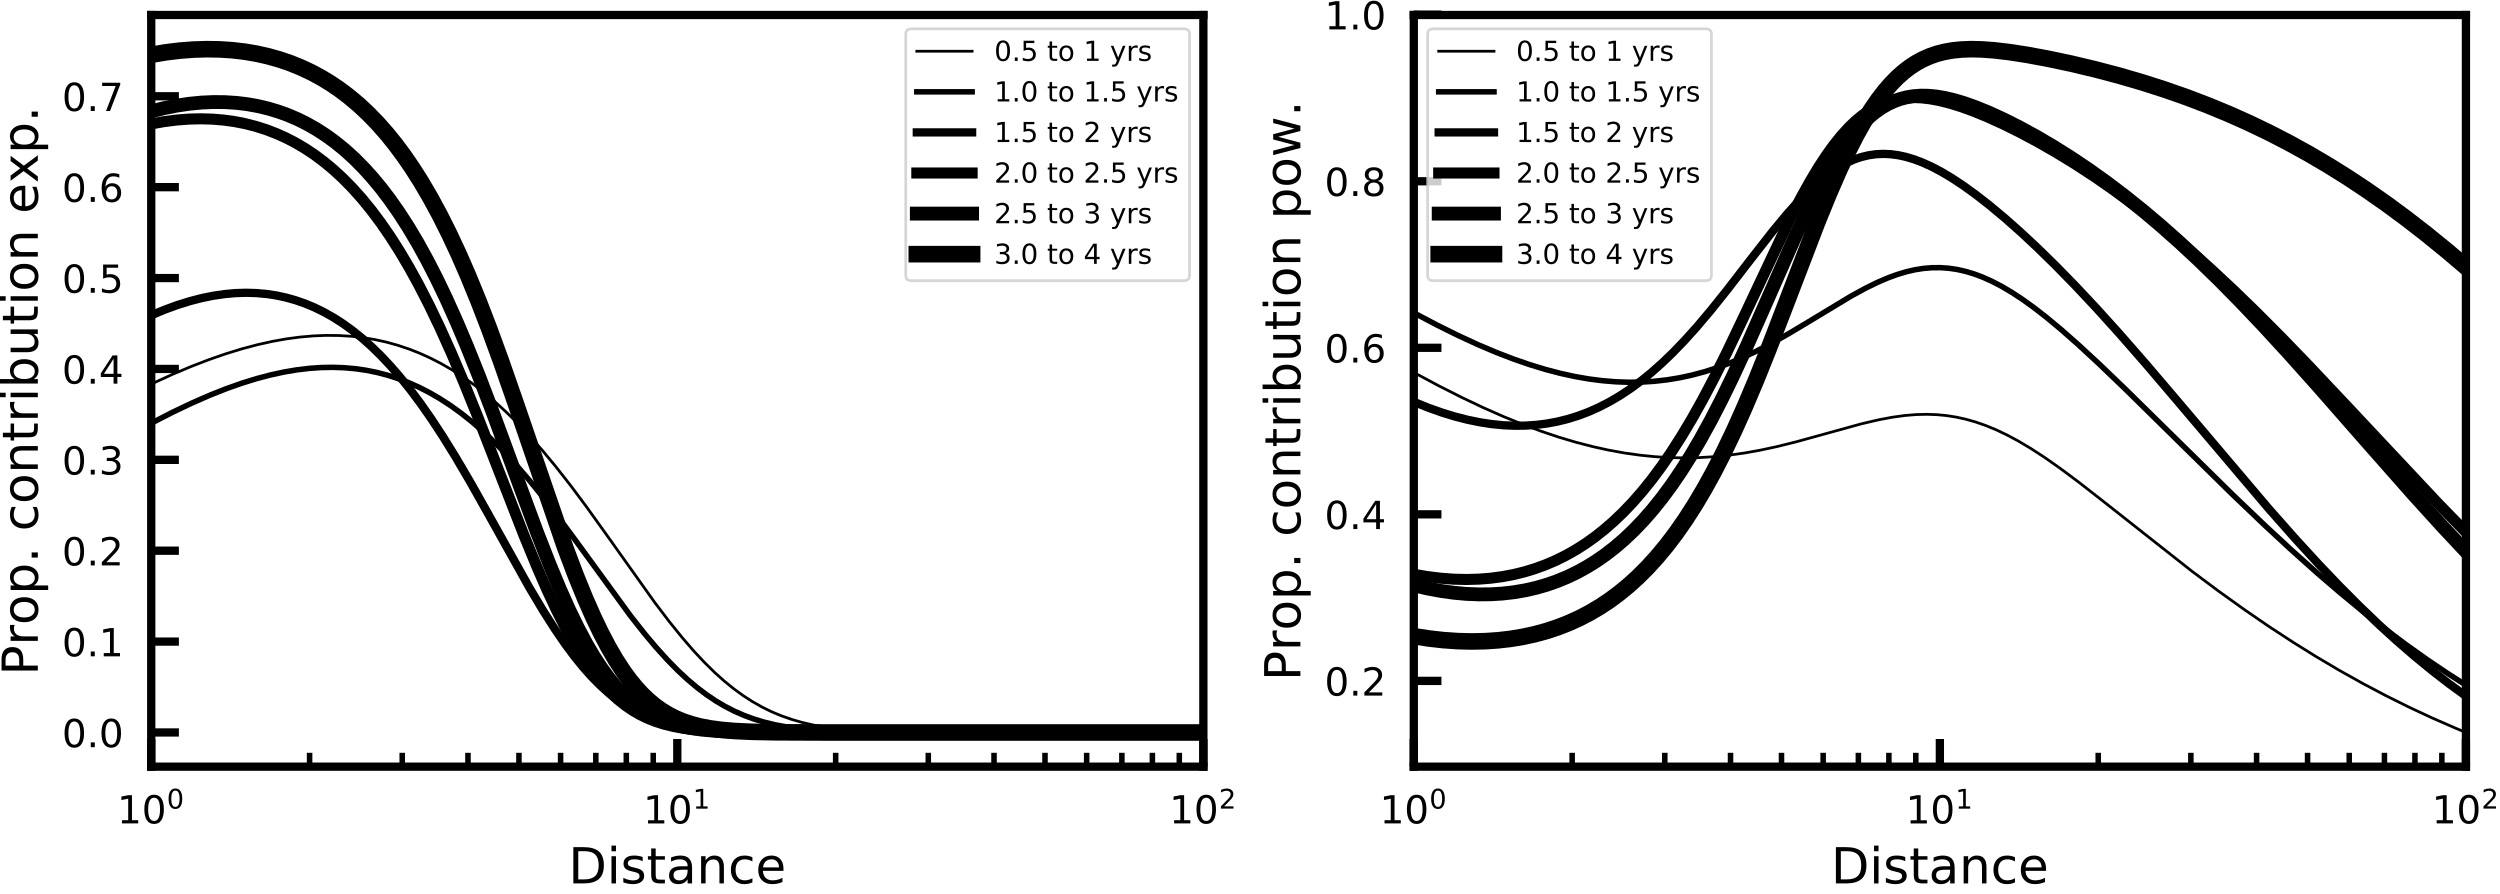 <?xml version="1.0" encoding="utf-8" standalone="no"?>
<!DOCTYPE svg PUBLIC "-//W3C//DTD SVG 1.1//EN"
  "http://www.w3.org/Graphics/SVG/1.1/DTD/svg11.dtd">
<!-- Created with matplotlib (https://matplotlib.org/) -->
<svg height="323.192pt" version="1.1" viewBox="0 0 904.005 323.192" width="904.005pt" xmlns="http://www.w3.org/2000/svg" xmlns:xlink="http://www.w3.org/1999/xlink">
 <defs>
  <style type="text/css">
*{stroke-linecap:butt;stroke-linejoin:round;}
  </style>
 </defs>
 <g id="figure_1">
  <g id="patch_1">
   <path d="M 0 323.192 
L 904.005 323.192 
L 904.005 0 
L 0 0 
z
" style="fill:#ffffff;"/>
  </g>
  <g id="axes_1">
   <g id="patch_2">
    <path d="M 54.685 277.222 
L 435.14 277.222 
L 435.14 5.422 
L 54.685 5.422 
z
" style="fill:#ffffff;"/>
   </g>
   <g id="matplotlib.axis_1">
    <g id="xtick_1">
     <g id="line2d_1">
      <defs>
       <path d="M 0 0 
L 0 -10 
" id="m01c9028d2a" style="stroke:#000000;stroke-width:3;"/>
      </defs>
      <g>
       <use style="stroke:#000000;stroke-width:3;" x="54.685" xlink:href="#m01c9028d2a" y="277.222"/>
      </g>
     </g>
     <g id="text_1">
      <!-- $\mathdefault{10^{0}}$ -->
      <defs>
       <path d="M 12.406 8.297 
L 28.516 8.297 
L 28.516 63.922 
L 10.984 60.406 
L 10.984 69.391 
L 28.422 72.906 
L 38.281 72.906 
L 38.281 8.297 
L 54.391 8.297 
L 54.391 0 
L 12.406 0 
z
" id="DejaVuSans-49"/>
       <path d="M 31.781 66.406 
Q 24.172 66.406 20.328 58.906 
Q 16.5 51.422 16.5 36.375 
Q 16.5 21.391 20.328 13.891 
Q 24.172 6.391 31.781 6.391 
Q 39.453 6.391 43.281 13.891 
Q 47.125 21.391 47.125 36.375 
Q 47.125 51.422 43.281 58.906 
Q 39.453 66.406 31.781 66.406 
z
M 31.781 74.219 
Q 44.047 74.219 50.516 64.516 
Q 56.984 54.828 56.984 36.375 
Q 56.984 17.969 50.516 8.266 
Q 44.047 -1.422 31.781 -1.422 
Q 19.531 -1.422 13.062 8.266 
Q 6.594 17.969 6.594 36.375 
Q 6.594 54.828 13.062 64.516 
Q 19.531 74.219 31.781 74.219 
z
" id="DejaVuSans-48"/>
      </defs>
      <g transform="translate(42.365 297.86)scale(0.14 -0.14)">
       <use transform="translate(0 0.766)" xlink:href="#DejaVuSans-49"/>
       <use transform="translate(63.623 0.766)" xlink:href="#DejaVuSans-48"/>
       <use transform="translate(128.203 39.047)scale(0.7)" xlink:href="#DejaVuSans-48"/>
      </g>
     </g>
    </g>
    <g id="xtick_2">
     <g id="line2d_2">
      <g>
       <use style="stroke:#000000;stroke-width:3;" x="244.912" xlink:href="#m01c9028d2a" y="277.222"/>
      </g>
     </g>
     <g id="text_2">
      <!-- $\mathdefault{10^{1}}$ -->
      <g transform="translate(232.592 297.86)scale(0.14 -0.14)">
       <use transform="translate(0 0.684)" xlink:href="#DejaVuSans-49"/>
       <use transform="translate(63.623 0.684)" xlink:href="#DejaVuSans-48"/>
       <use transform="translate(128.203 38.966)scale(0.7)" xlink:href="#DejaVuSans-49"/>
      </g>
     </g>
    </g>
    <g id="xtick_3">
     <g id="line2d_3">
      <g>
       <use style="stroke:#000000;stroke-width:3;" x="435.14" xlink:href="#m01c9028d2a" y="277.222"/>
      </g>
     </g>
     <g id="text_3">
      <!-- $\mathdefault{10^{2}}$ -->
      <defs>
       <path d="M 19.188 8.297 
L 53.609 8.297 
L 53.609 0 
L 7.328 0 
L 7.328 8.297 
Q 12.938 14.109 22.625 23.891 
Q 32.328 33.688 34.812 36.531 
Q 39.547 41.844 41.422 45.531 
Q 43.312 49.219 43.312 52.781 
Q 43.312 58.594 39.234 62.25 
Q 35.156 65.922 28.609 65.922 
Q 23.969 65.922 18.812 64.312 
Q 13.672 62.703 7.812 59.422 
L 7.812 69.391 
Q 13.766 71.781 18.938 73 
Q 24.125 74.219 28.422 74.219 
Q 39.75 74.219 46.484 68.547 
Q 53.219 62.891 53.219 53.422 
Q 53.219 48.922 51.531 44.891 
Q 49.859 40.875 45.406 35.406 
Q 44.188 33.984 37.641 27.219 
Q 31.109 20.453 19.188 8.297 
z
" id="DejaVuSans-50"/>
      </defs>
      <g transform="translate(422.82 297.86)scale(0.14 -0.14)">
       <use transform="translate(0 0.766)" xlink:href="#DejaVuSans-49"/>
       <use transform="translate(63.623 0.766)" xlink:href="#DejaVuSans-48"/>
       <use transform="translate(128.203 39.047)scale(0.7)" xlink:href="#DejaVuSans-50"/>
      </g>
     </g>
    </g>
    <g id="xtick_4">
     <g id="line2d_4">
      <defs>
       <path d="M 0 0 
L 0 -5 
" id="m6793bb7adf" style="stroke:#000000;stroke-width:2;"/>
      </defs>
      <g>
       <use style="stroke:#000000;stroke-width:2;" x="111.949" xlink:href="#m6793bb7adf" y="277.222"/>
      </g>
     </g>
    </g>
    <g id="xtick_5">
     <g id="line2d_5">
      <g>
       <use style="stroke:#000000;stroke-width:2;" x="145.446" xlink:href="#m6793bb7adf" y="277.222"/>
      </g>
     </g>
    </g>
    <g id="xtick_6">
     <g id="line2d_6">
      <g>
       <use style="stroke:#000000;stroke-width:2;" x="169.213" xlink:href="#m6793bb7adf" y="277.222"/>
      </g>
     </g>
    </g>
    <g id="xtick_7">
     <g id="line2d_7">
      <g>
       <use style="stroke:#000000;stroke-width:2;" x="187.648" xlink:href="#m6793bb7adf" y="277.222"/>
      </g>
     </g>
    </g>
    <g id="xtick_8">
     <g id="line2d_8">
      <g>
       <use style="stroke:#000000;stroke-width:2;" x="202.711" xlink:href="#m6793bb7adf" y="277.222"/>
      </g>
     </g>
    </g>
    <g id="xtick_9">
     <g id="line2d_9">
      <g>
       <use style="stroke:#000000;stroke-width:2;" x="215.446" xlink:href="#m6793bb7adf" y="277.222"/>
      </g>
     </g>
    </g>
    <g id="xtick_10">
     <g id="line2d_10">
      <g>
       <use style="stroke:#000000;stroke-width:2;" x="226.477" xlink:href="#m6793bb7adf" y="277.222"/>
      </g>
     </g>
    </g>
    <g id="xtick_11">
     <g id="line2d_11">
      <g>
       <use style="stroke:#000000;stroke-width:2;" x="236.208" xlink:href="#m6793bb7adf" y="277.222"/>
      </g>
     </g>
    </g>
    <g id="xtick_12">
     <g id="line2d_12">
      <g>
       <use style="stroke:#000000;stroke-width:2;" x="302.176" xlink:href="#m6793bb7adf" y="277.222"/>
      </g>
     </g>
    </g>
    <g id="xtick_13">
     <g id="line2d_13">
      <g>
       <use style="stroke:#000000;stroke-width:2;" x="335.674" xlink:href="#m6793bb7adf" y="277.222"/>
      </g>
     </g>
    </g>
    <g id="xtick_14">
     <g id="line2d_14">
      <g>
       <use style="stroke:#000000;stroke-width:2;" x="359.441" xlink:href="#m6793bb7adf" y="277.222"/>
      </g>
     </g>
    </g>
    <g id="xtick_15">
     <g id="line2d_15">
      <g>
       <use style="stroke:#000000;stroke-width:2;" x="377.875" xlink:href="#m6793bb7adf" y="277.222"/>
      </g>
     </g>
    </g>
    <g id="xtick_16">
     <g id="line2d_16">
      <g>
       <use style="stroke:#000000;stroke-width:2;" x="392.938" xlink:href="#m6793bb7adf" y="277.222"/>
      </g>
     </g>
    </g>
    <g id="xtick_17">
     <g id="line2d_17">
      <g>
       <use style="stroke:#000000;stroke-width:2;" x="405.673" xlink:href="#m6793bb7adf" y="277.222"/>
      </g>
     </g>
    </g>
    <g id="xtick_18">
     <g id="line2d_18">
      <g>
       <use style="stroke:#000000;stroke-width:2;" x="416.705" xlink:href="#m6793bb7adf" y="277.222"/>
      </g>
     </g>
    </g>
    <g id="xtick_19">
     <g id="line2d_19">
      <g>
       <use style="stroke:#000000;stroke-width:2;" x="426.435" xlink:href="#m6793bb7adf" y="277.222"/>
      </g>
     </g>
    </g>
    <g id="text_4">
     <!-- Distance -->
     <defs>
      <path d="M 19.672 64.797 
L 19.672 8.109 
L 31.594 8.109 
Q 46.688 8.109 53.688 14.938 
Q 60.688 21.781 60.688 36.531 
Q 60.688 51.172 53.688 57.984 
Q 46.688 64.797 31.594 64.797 
z
M 9.812 72.906 
L 30.078 72.906 
Q 51.266 72.906 61.172 64.094 
Q 71.094 55.281 71.094 36.531 
Q 71.094 17.672 61.125 8.828 
Q 51.172 0 30.078 0 
L 9.812 0 
z
" id="DejaVuSans-68"/>
      <path d="M 9.422 54.688 
L 18.406 54.688 
L 18.406 0 
L 9.422 0 
z
M 9.422 75.984 
L 18.406 75.984 
L 18.406 64.594 
L 9.422 64.594 
z
" id="DejaVuSans-105"/>
      <path d="M 44.281 53.078 
L 44.281 44.578 
Q 40.484 46.531 36.375 47.5 
Q 32.281 48.484 27.875 48.484 
Q 21.188 48.484 17.844 46.438 
Q 14.5 44.391 14.5 40.281 
Q 14.5 37.156 16.891 35.375 
Q 19.281 33.594 26.516 31.984 
L 29.594 31.297 
Q 39.156 29.25 43.188 25.516 
Q 47.219 21.781 47.219 15.094 
Q 47.219 7.469 41.188 3.016 
Q 35.156 -1.422 24.609 -1.422 
Q 20.219 -1.422 15.453 -0.562 
Q 10.688 0.297 5.422 2 
L 5.422 11.281 
Q 10.406 8.688 15.234 7.391 
Q 20.062 6.109 24.812 6.109 
Q 31.156 6.109 34.562 8.281 
Q 37.984 10.453 37.984 14.406 
Q 37.984 18.062 35.516 20.016 
Q 33.062 21.969 24.703 23.781 
L 21.578 24.516 
Q 13.234 26.266 9.516 29.906 
Q 5.812 33.547 5.812 39.891 
Q 5.812 47.609 11.281 51.797 
Q 16.75 56 26.812 56 
Q 31.781 56 36.172 55.266 
Q 40.578 54.547 44.281 53.078 
z
" id="DejaVuSans-115"/>
      <path d="M 18.312 70.219 
L 18.312 54.688 
L 36.812 54.688 
L 36.812 47.703 
L 18.312 47.703 
L 18.312 18.016 
Q 18.312 11.328 20.141 9.422 
Q 21.969 7.516 27.594 7.516 
L 36.812 7.516 
L 36.812 0 
L 27.594 0 
Q 17.188 0 13.234 3.875 
Q 9.281 7.766 9.281 18.016 
L 9.281 47.703 
L 2.688 47.703 
L 2.688 54.688 
L 9.281 54.688 
L 9.281 70.219 
z
" id="DejaVuSans-116"/>
      <path d="M 34.281 27.484 
Q 23.391 27.484 19.188 25 
Q 14.984 22.516 14.984 16.5 
Q 14.984 11.719 18.141 8.906 
Q 21.297 6.109 26.703 6.109 
Q 34.188 6.109 38.703 11.406 
Q 43.219 16.703 43.219 25.484 
L 43.219 27.484 
z
M 52.203 31.203 
L 52.203 0 
L 43.219 0 
L 43.219 8.297 
Q 40.141 3.328 35.547 0.953 
Q 30.953 -1.422 24.312 -1.422 
Q 15.922 -1.422 10.953 3.297 
Q 6 8.016 6 15.922 
Q 6 25.141 12.172 29.828 
Q 18.359 34.516 30.609 34.516 
L 43.219 34.516 
L 43.219 35.406 
Q 43.219 41.609 39.141 45 
Q 35.062 48.391 27.688 48.391 
Q 23 48.391 18.547 47.266 
Q 14.109 46.141 10.016 43.891 
L 10.016 52.203 
Q 14.938 54.109 19.578 55.047 
Q 24.219 56 28.609 56 
Q 40.484 56 46.344 49.844 
Q 52.203 43.703 52.203 31.203 
z
" id="DejaVuSans-97"/>
      <path d="M 54.891 33.016 
L 54.891 0 
L 45.906 0 
L 45.906 32.719 
Q 45.906 40.484 42.875 44.328 
Q 39.844 48.188 33.797 48.188 
Q 26.516 48.188 22.312 43.547 
Q 18.109 38.922 18.109 30.906 
L 18.109 0 
L 9.078 0 
L 9.078 54.688 
L 18.109 54.688 
L 18.109 46.188 
Q 21.344 51.125 25.703 53.562 
Q 30.078 56 35.797 56 
Q 45.219 56 50.047 50.172 
Q 54.891 44.344 54.891 33.016 
z
" id="DejaVuSans-110"/>
      <path d="M 48.781 52.594 
L 48.781 44.188 
Q 44.969 46.297 41.141 47.344 
Q 37.312 48.391 33.406 48.391 
Q 24.656 48.391 19.812 42.844 
Q 14.984 37.312 14.984 27.297 
Q 14.984 17.281 19.812 11.734 
Q 24.656 6.203 33.406 6.203 
Q 37.312 6.203 41.141 7.25 
Q 44.969 8.297 48.781 10.406 
L 48.781 2.094 
Q 45.016 0.344 40.984 -0.531 
Q 36.969 -1.422 32.422 -1.422 
Q 20.062 -1.422 12.781 6.344 
Q 5.516 14.109 5.516 27.297 
Q 5.516 40.672 12.859 48.328 
Q 20.219 56 33.016 56 
Q 37.156 56 41.109 55.141 
Q 45.062 54.297 48.781 52.594 
z
" id="DejaVuSans-99"/>
      <path d="M 56.203 29.594 
L 56.203 25.203 
L 14.891 25.203 
Q 15.484 15.922 20.484 11.062 
Q 25.484 6.203 34.422 6.203 
Q 39.594 6.203 44.453 7.469 
Q 49.312 8.734 54.109 11.281 
L 54.109 2.781 
Q 49.266 0.734 44.188 -0.344 
Q 39.109 -1.422 33.891 -1.422 
Q 20.797 -1.422 13.156 6.188 
Q 5.516 13.812 5.516 26.812 
Q 5.516 40.234 12.766 48.109 
Q 20.016 56 32.328 56 
Q 43.359 56 49.781 48.891 
Q 56.203 41.797 56.203 29.594 
z
M 47.219 32.234 
Q 47.125 39.594 43.094 43.984 
Q 39.062 48.391 32.422 48.391 
Q 24.906 48.391 20.391 44.141 
Q 15.875 39.891 15.188 32.172 
z
" id="DejaVuSans-101"/>
     </defs>
     <g transform="translate(205.56 319.449)scale(0.18 -0.18)">
      <use xlink:href="#DejaVuSans-68"/>
      <use x="77.002" xlink:href="#DejaVuSans-105"/>
      <use x="104.785" xlink:href="#DejaVuSans-115"/>
      <use x="156.885" xlink:href="#DejaVuSans-116"/>
      <use x="196.094" xlink:href="#DejaVuSans-97"/>
      <use x="257.373" xlink:href="#DejaVuSans-110"/>
      <use x="320.752" xlink:href="#DejaVuSans-99"/>
      <use x="375.732" xlink:href="#DejaVuSans-101"/>
     </g>
    </g>
   </g>
   <g id="matplotlib.axis_2">
    <g id="ytick_1">
     <g id="line2d_20">
      <defs>
       <path d="M 0 0 
L 10 0 
" id="m879a21ff51" style="stroke:#000000;stroke-width:3;"/>
      </defs>
      <g>
       <use style="stroke:#000000;stroke-width:3;" x="54.685" xlink:href="#m879a21ff51" y="264.868"/>
      </g>
     </g>
     <g id="text_5">
      <!-- 0.0 -->
      <defs>
       <path d="M 10.688 12.406 
L 21 12.406 
L 21 0 
L 10.688 0 
z
" id="DejaVuSans-46"/>
      </defs>
      <g transform="translate(22.421 270.187)scale(0.14 -0.14)">
       <use xlink:href="#DejaVuSans-48"/>
       <use x="63.623" xlink:href="#DejaVuSans-46"/>
       <use x="95.41" xlink:href="#DejaVuSans-48"/>
      </g>
     </g>
    </g>
    <g id="ytick_2">
     <g id="line2d_21">
      <g>
       <use style="stroke:#000000;stroke-width:3;" x="54.685" xlink:href="#m879a21ff51" y="232.003"/>
      </g>
     </g>
     <g id="text_6">
      <!-- 0.1 -->
      <g transform="translate(22.421 237.322)scale(0.14 -0.14)">
       <use xlink:href="#DejaVuSans-48"/>
       <use x="63.623" xlink:href="#DejaVuSans-46"/>
       <use x="95.41" xlink:href="#DejaVuSans-49"/>
      </g>
     </g>
    </g>
    <g id="ytick_3">
     <g id="line2d_22">
      <g>
       <use style="stroke:#000000;stroke-width:3;" x="54.685" xlink:href="#m879a21ff51" y="199.138"/>
      </g>
     </g>
     <g id="text_7">
      <!-- 0.2 -->
      <g transform="translate(22.421 204.457)scale(0.14 -0.14)">
       <use xlink:href="#DejaVuSans-48"/>
       <use x="63.623" xlink:href="#DejaVuSans-46"/>
       <use x="95.41" xlink:href="#DejaVuSans-50"/>
      </g>
     </g>
    </g>
    <g id="ytick_4">
     <g id="line2d_23">
      <g>
       <use style="stroke:#000000;stroke-width:3;" x="54.685" xlink:href="#m879a21ff51" y="166.273"/>
      </g>
     </g>
     <g id="text_8">
      <!-- 0.3 -->
      <defs>
       <path d="M 40.578 39.312 
Q 47.656 37.797 51.625 33 
Q 55.609 28.219 55.609 21.188 
Q 55.609 10.406 48.188 4.484 
Q 40.766 -1.422 27.094 -1.422 
Q 22.516 -1.422 17.656 -0.516 
Q 12.797 0.391 7.625 2.203 
L 7.625 11.719 
Q 11.719 9.328 16.594 8.109 
Q 21.484 6.891 26.812 6.891 
Q 36.078 6.891 40.938 10.547 
Q 45.797 14.203 45.797 21.188 
Q 45.797 27.641 41.281 31.266 
Q 36.766 34.906 28.719 34.906 
L 20.219 34.906 
L 20.219 43.016 
L 29.109 43.016 
Q 36.375 43.016 40.234 45.922 
Q 44.094 48.828 44.094 54.297 
Q 44.094 59.906 40.109 62.906 
Q 36.141 65.922 28.719 65.922 
Q 24.656 65.922 20.016 65.031 
Q 15.375 64.156 9.812 62.312 
L 9.812 71.094 
Q 15.438 72.656 20.344 73.438 
Q 25.25 74.219 29.594 74.219 
Q 40.828 74.219 47.359 69.109 
Q 53.906 64.016 53.906 55.328 
Q 53.906 49.266 50.438 45.094 
Q 46.969 40.922 40.578 39.312 
z
" id="DejaVuSans-51"/>
      </defs>
      <g transform="translate(22.421 171.592)scale(0.14 -0.14)">
       <use xlink:href="#DejaVuSans-48"/>
       <use x="63.623" xlink:href="#DejaVuSans-46"/>
       <use x="95.41" xlink:href="#DejaVuSans-51"/>
      </g>
     </g>
    </g>
    <g id="ytick_5">
     <g id="line2d_24">
      <g>
       <use style="stroke:#000000;stroke-width:3;" x="54.685" xlink:href="#m879a21ff51" y="133.409"/>
      </g>
     </g>
     <g id="text_9">
      <!-- 0.4 -->
      <defs>
       <path d="M 37.797 64.312 
L 12.891 25.391 
L 37.797 25.391 
z
M 35.203 72.906 
L 47.609 72.906 
L 47.609 25.391 
L 58.016 25.391 
L 58.016 17.188 
L 47.609 17.188 
L 47.609 0 
L 37.797 0 
L 37.797 17.188 
L 4.891 17.188 
L 4.891 26.703 
z
" id="DejaVuSans-52"/>
      </defs>
      <g transform="translate(22.421 138.727)scale(0.14 -0.14)">
       <use xlink:href="#DejaVuSans-48"/>
       <use x="63.623" xlink:href="#DejaVuSans-46"/>
       <use x="95.41" xlink:href="#DejaVuSans-52"/>
      </g>
     </g>
    </g>
    <g id="ytick_6">
     <g id="line2d_25">
      <g>
       <use style="stroke:#000000;stroke-width:3;" x="54.685" xlink:href="#m879a21ff51" y="100.544"/>
      </g>
     </g>
     <g id="text_10">
      <!-- 0.5 -->
      <defs>
       <path d="M 10.797 72.906 
L 49.516 72.906 
L 49.516 64.594 
L 19.828 64.594 
L 19.828 46.734 
Q 21.969 47.469 24.109 47.828 
Q 26.266 48.188 28.422 48.188 
Q 40.625 48.188 47.75 41.5 
Q 54.891 34.812 54.891 23.391 
Q 54.891 11.625 47.562 5.094 
Q 40.234 -1.422 26.906 -1.422 
Q 22.312 -1.422 17.547 -0.641 
Q 12.797 0.141 7.719 1.703 
L 7.719 11.625 
Q 12.109 9.234 16.797 8.062 
Q 21.484 6.891 26.703 6.891 
Q 35.156 6.891 40.078 11.328 
Q 45.016 15.766 45.016 23.391 
Q 45.016 31 40.078 35.438 
Q 35.156 39.891 26.703 39.891 
Q 22.75 39.891 18.812 39.016 
Q 14.891 38.141 10.797 36.281 
z
" id="DejaVuSans-53"/>
      </defs>
      <g transform="translate(22.421 105.863)scale(0.14 -0.14)">
       <use xlink:href="#DejaVuSans-48"/>
       <use x="63.623" xlink:href="#DejaVuSans-46"/>
       <use x="95.41" xlink:href="#DejaVuSans-53"/>
      </g>
     </g>
    </g>
    <g id="ytick_7">
     <g id="line2d_26">
      <g>
       <use style="stroke:#000000;stroke-width:3;" x="54.685" xlink:href="#m879a21ff51" y="67.679"/>
      </g>
     </g>
     <g id="text_11">
      <!-- 0.6 -->
      <defs>
       <path d="M 33.016 40.375 
Q 26.375 40.375 22.484 35.828 
Q 18.609 31.297 18.609 23.391 
Q 18.609 15.531 22.484 10.953 
Q 26.375 6.391 33.016 6.391 
Q 39.656 6.391 43.531 10.953 
Q 47.406 15.531 47.406 23.391 
Q 47.406 31.297 43.531 35.828 
Q 39.656 40.375 33.016 40.375 
z
M 52.594 71.297 
L 52.594 62.312 
Q 48.875 64.062 45.094 64.984 
Q 41.312 65.922 37.594 65.922 
Q 27.828 65.922 22.672 59.328 
Q 17.531 52.734 16.797 39.406 
Q 19.672 43.656 24.016 45.922 
Q 28.375 48.188 33.594 48.188 
Q 44.578 48.188 50.953 41.516 
Q 57.328 34.859 57.328 23.391 
Q 57.328 12.156 50.688 5.359 
Q 44.047 -1.422 33.016 -1.422 
Q 20.359 -1.422 13.672 8.266 
Q 6.984 17.969 6.984 36.375 
Q 6.984 53.656 15.188 63.938 
Q 23.391 74.219 37.203 74.219 
Q 40.922 74.219 44.703 73.484 
Q 48.484 72.75 52.594 71.297 
z
" id="DejaVuSans-54"/>
      </defs>
      <g transform="translate(22.421 72.998)scale(0.14 -0.14)">
       <use xlink:href="#DejaVuSans-48"/>
       <use x="63.623" xlink:href="#DejaVuSans-46"/>
       <use x="95.41" xlink:href="#DejaVuSans-54"/>
      </g>
     </g>
    </g>
    <g id="ytick_8">
     <g id="line2d_27">
      <g>
       <use style="stroke:#000000;stroke-width:3;" x="54.685" xlink:href="#m879a21ff51" y="34.814"/>
      </g>
     </g>
     <g id="text_12">
      <!-- 0.7 -->
      <defs>
       <path d="M 8.203 72.906 
L 55.078 72.906 
L 55.078 68.703 
L 28.609 0 
L 18.312 0 
L 43.219 64.594 
L 8.203 64.594 
z
" id="DejaVuSans-55"/>
      </defs>
      <g transform="translate(22.421 40.133)scale(0.14 -0.14)">
       <use xlink:href="#DejaVuSans-48"/>
       <use x="63.623" xlink:href="#DejaVuSans-46"/>
       <use x="95.41" xlink:href="#DejaVuSans-55"/>
      </g>
     </g>
    </g>
    <g id="text_13">
     <!-- Prop. contribution exp. -->
     <defs>
      <path d="M 19.672 64.797 
L 19.672 37.406 
L 32.078 37.406 
Q 38.969 37.406 42.719 40.969 
Q 46.484 44.531 46.484 51.125 
Q 46.484 57.672 42.719 61.234 
Q 38.969 64.797 32.078 64.797 
z
M 9.812 72.906 
L 32.078 72.906 
Q 44.344 72.906 50.609 67.359 
Q 56.891 61.812 56.891 51.125 
Q 56.891 40.328 50.609 34.812 
Q 44.344 29.297 32.078 29.297 
L 19.672 29.297 
L 19.672 0 
L 9.812 0 
z
" id="DejaVuSans-80"/>
      <path d="M 41.109 46.297 
Q 39.594 47.172 37.812 47.578 
Q 36.031 48 33.891 48 
Q 26.266 48 22.188 43.047 
Q 18.109 38.094 18.109 28.812 
L 18.109 0 
L 9.078 0 
L 9.078 54.688 
L 18.109 54.688 
L 18.109 46.188 
Q 20.953 51.172 25.484 53.578 
Q 30.031 56 36.531 56 
Q 37.453 56 38.578 55.875 
Q 39.703 55.766 41.062 55.516 
z
" id="DejaVuSans-114"/>
      <path d="M 30.609 48.391 
Q 23.391 48.391 19.188 42.75 
Q 14.984 37.109 14.984 27.297 
Q 14.984 17.484 19.156 11.844 
Q 23.344 6.203 30.609 6.203 
Q 37.797 6.203 41.984 11.859 
Q 46.188 17.531 46.188 27.297 
Q 46.188 37.016 41.984 42.703 
Q 37.797 48.391 30.609 48.391 
z
M 30.609 56 
Q 42.328 56 49.016 48.375 
Q 55.719 40.766 55.719 27.297 
Q 55.719 13.875 49.016 6.219 
Q 42.328 -1.422 30.609 -1.422 
Q 18.844 -1.422 12.172 6.219 
Q 5.516 13.875 5.516 27.297 
Q 5.516 40.766 12.172 48.375 
Q 18.844 56 30.609 56 
z
" id="DejaVuSans-111"/>
      <path d="M 18.109 8.203 
L 18.109 -20.797 
L 9.078 -20.797 
L 9.078 54.688 
L 18.109 54.688 
L 18.109 46.391 
Q 20.953 51.266 25.266 53.625 
Q 29.594 56 35.594 56 
Q 45.562 56 51.781 48.094 
Q 58.016 40.188 58.016 27.297 
Q 58.016 14.406 51.781 6.484 
Q 45.562 -1.422 35.594 -1.422 
Q 29.594 -1.422 25.266 0.953 
Q 20.953 3.328 18.109 8.203 
z
M 48.688 27.297 
Q 48.688 37.203 44.609 42.844 
Q 40.531 48.484 33.406 48.484 
Q 26.266 48.484 22.188 42.844 
Q 18.109 37.203 18.109 27.297 
Q 18.109 17.391 22.188 11.75 
Q 26.266 6.109 33.406 6.109 
Q 40.531 6.109 44.609 11.75 
Q 48.688 17.391 48.688 27.297 
z
" id="DejaVuSans-112"/>
      <path id="DejaVuSans-32"/>
      <path d="M 48.688 27.297 
Q 48.688 37.203 44.609 42.844 
Q 40.531 48.484 33.406 48.484 
Q 26.266 48.484 22.188 42.844 
Q 18.109 37.203 18.109 27.297 
Q 18.109 17.391 22.188 11.75 
Q 26.266 6.109 33.406 6.109 
Q 40.531 6.109 44.609 11.75 
Q 48.688 17.391 48.688 27.297 
z
M 18.109 46.391 
Q 20.953 51.266 25.266 53.625 
Q 29.594 56 35.594 56 
Q 45.562 56 51.781 48.094 
Q 58.016 40.188 58.016 27.297 
Q 58.016 14.406 51.781 6.484 
Q 45.562 -1.422 35.594 -1.422 
Q 29.594 -1.422 25.266 0.953 
Q 20.953 3.328 18.109 8.203 
L 18.109 0 
L 9.078 0 
L 9.078 75.984 
L 18.109 75.984 
z
" id="DejaVuSans-98"/>
      <path d="M 8.5 21.578 
L 8.5 54.688 
L 17.484 54.688 
L 17.484 21.922 
Q 17.484 14.156 20.5 10.266 
Q 23.531 6.391 29.594 6.391 
Q 36.859 6.391 41.078 11.031 
Q 45.312 15.672 45.312 23.688 
L 45.312 54.688 
L 54.297 54.688 
L 54.297 0 
L 45.312 0 
L 45.312 8.406 
Q 42.047 3.422 37.719 1 
Q 33.406 -1.422 27.688 -1.422 
Q 18.266 -1.422 13.375 4.438 
Q 8.5 10.297 8.5 21.578 
z
M 31.109 56 
z
" id="DejaVuSans-117"/>
      <path d="M 54.891 54.688 
L 35.109 28.078 
L 55.906 0 
L 45.312 0 
L 29.391 21.484 
L 13.484 0 
L 2.875 0 
L 24.125 28.609 
L 4.688 54.688 
L 15.281 54.688 
L 29.781 35.203 
L 44.281 54.688 
z
" id="DejaVuSans-120"/>
     </defs>
     <g transform="translate(13.677 244.227)rotate(-90)scale(0.18 -0.18)">
      <use xlink:href="#DejaVuSans-80"/>
      <use x="60.287" xlink:href="#DejaVuSans-114"/>
      <use x="101.369" xlink:href="#DejaVuSans-111"/>
      <use x="162.551" xlink:href="#DejaVuSans-112"/>
      <use x="226.027" xlink:href="#DejaVuSans-46"/>
      <use x="257.814" xlink:href="#DejaVuSans-32"/>
      <use x="289.602" xlink:href="#DejaVuSans-99"/>
      <use x="344.582" xlink:href="#DejaVuSans-111"/>
      <use x="405.764" xlink:href="#DejaVuSans-110"/>
      <use x="469.143" xlink:href="#DejaVuSans-116"/>
      <use x="508.352" xlink:href="#DejaVuSans-114"/>
      <use x="549.465" xlink:href="#DejaVuSans-105"/>
      <use x="577.248" xlink:href="#DejaVuSans-98"/>
      <use x="640.725" xlink:href="#DejaVuSans-117"/>
      <use x="704.104" xlink:href="#DejaVuSans-116"/>
      <use x="743.312" xlink:href="#DejaVuSans-105"/>
      <use x="771.096" xlink:href="#DejaVuSans-111"/>
      <use x="832.277" xlink:href="#DejaVuSans-110"/>
      <use x="895.656" xlink:href="#DejaVuSans-32"/>
      <use x="927.443" xlink:href="#DejaVuSans-101"/>
      <use x="988.951" xlink:href="#DejaVuSans-120"/>
      <use x="1048.131" xlink:href="#DejaVuSans-112"/>
      <use x="1111.607" xlink:href="#DejaVuSans-46"/>
     </g>
    </g>
   </g>
   <g id="line2d_28">
    <path clip-path="url(#pdc71e249f4)" d="M 54.685 138.878 
L 62.302 135.398 
L 69.157 132.508 
L 75.631 130.016 
L 81.724 127.905 
L 87.437 126.15 
L 93.149 124.633 
L 98.481 123.447 
L 103.432 122.561 
L 108.383 121.894 
L 113.334 121.46 
L 117.904 121.28 
L 122.474 121.323 
L 127.044 121.601 
L 131.233 122.074 
L 135.422 122.764 
L 139.611 123.682 
L 143.8 124.839 
L 147.99 126.244 
L 151.798 127.746 
L 155.606 129.469 
L 159.415 131.421 
L 163.223 133.608 
L 167.031 136.037 
L 170.84 138.712 
L 174.648 141.639 
L 178.837 145.152 
L 183.027 148.974 
L 187.216 153.103 
L 191.405 157.533 
L 195.975 162.697 
L 200.926 168.657 
L 206.257 175.46 
L 211.97 183.118 
L 219.206 193.207 
L 236.724 217.81 
L 242.056 224.828 
L 246.626 230.494 
L 250.815 235.342 
L 254.624 239.424 
L 258.432 243.173 
L 261.859 246.247 
L 265.287 249.032 
L 268.714 251.528 
L 272.142 253.74 
L 275.57 255.678 
L 278.997 257.358 
L 282.425 258.796 
L 286.233 260.135 
L 290.041 261.231 
L 294.23 262.192 
L 298.8 262.993 
L 303.751 263.625 
L 309.464 264.121 
L 316.319 264.484 
L 325.459 264.724 
L 339.55 264.843 
L 380.68 264.868 
L 435.14 264.868 
L 435.14 264.868 
" style="fill:none;stroke:#000000;stroke-linecap:square;"/>
   </g>
   <g id="line2d_29">
    <path clip-path="url(#pdc71e249f4)" d="M 54.685 153.031 
L 62.302 149.121 
L 69.157 145.85 
L 75.631 143.01 
L 81.724 140.59 
L 87.437 138.567 
L 92.769 136.917 
L 97.719 135.608 
L 102.67 134.53 
L 107.24 133.755 
L 111.81 133.204 
L 115.999 132.909 
L 120.189 132.825 
L 124.378 132.964 
L 128.567 133.337 
L 132.375 133.888 
L 136.184 134.65 
L 139.992 135.633 
L 143.8 136.844 
L 147.609 138.292 
L 151.417 139.985 
L 155.226 141.93 
L 159.034 144.134 
L 162.842 146.603 
L 166.651 149.342 
L 170.459 152.352 
L 174.267 155.636 
L 178.456 159.561 
L 182.646 163.809 
L 186.835 168.367 
L 191.405 173.672 
L 196.356 179.777 
L 201.687 186.703 
L 208.542 196.006 
L 227.965 222.651 
L 232.916 228.937 
L 237.105 233.933 
L 241.294 238.575 
L 245.103 242.452 
L 248.53 245.642 
L 251.958 248.539 
L 255.385 251.14 
L 258.813 253.447 
L 262.24 255.468 
L 265.668 257.218 
L 269.095 258.714 
L 272.523 259.975 
L 276.331 261.131 
L 280.14 262.058 
L 284.329 262.853 
L 288.899 263.498 
L 294.23 264.023 
L 300.705 264.421 
L 309.083 264.688 
L 321.27 264.828 
L 350.213 264.867 
L 435.14 264.868 
L 435.14 264.868 
" style="fill:none;stroke:#000000;stroke-linecap:square;stroke-width:2;"/>
   </g>
   <g id="line2d_30">
    <path clip-path="url(#pdc71e249f4)" d="M 54.685 114.001 
L 59.636 111.944 
L 64.206 110.282 
L 68.776 108.862 
L 72.965 107.784 
L 77.154 106.934 
L 81.343 106.323 
L 85.152 105.986 
L 88.96 105.867 
L 92.769 105.977 
L 96.577 106.327 
L 100.004 106.856 
L 103.432 107.597 
L 106.859 108.558 
L 110.287 109.749 
L 113.714 111.179 
L 117.142 112.856 
L 120.57 114.79 
L 123.997 116.99 
L 127.425 119.465 
L 130.852 122.222 
L 134.28 125.269 
L 137.707 128.611 
L 141.135 132.254 
L 144.562 136.198 
L 148.371 140.933 
L 152.179 146.034 
L 155.987 151.49 
L 160.176 157.877 
L 164.746 165.263 
L 170.078 174.347 
L 176.552 185.854 
L 191.405 212.455 
L 196.356 220.758 
L 200.545 227.343 
L 204.353 232.898 
L 207.781 237.502 
L 210.828 241.256 
L 213.874 244.679 
L 216.921 247.767 
L 219.968 250.52 
L 223.014 252.949 
L 226.061 255.066 
L 229.108 256.891 
L 232.154 258.445 
L 235.201 259.752 
L 238.628 260.961 
L 242.056 261.927 
L 245.864 262.761 
L 250.054 263.44 
L 254.624 263.96 
L 260.336 264.374 
L 267.572 264.655 
L 277.855 264.813 
L 299.562 264.866 
L 435.14 264.868 
L 435.14 264.868 
" style="fill:none;stroke:#000000;stroke-linecap:square;stroke-width:3;"/>
   </g>
   <g id="line2d_31">
    <path clip-path="url(#pdc71e249f4)" d="M 54.685 44.801 
L 59.255 43.992 
L 63.825 43.407 
L 68.395 43.06 
L 72.584 42.958 
L 76.773 43.077 
L 80.963 43.426 
L 84.771 43.955 
L 88.579 44.697 
L 92.388 45.664 
L 96.196 46.871 
L 100.004 48.33 
L 103.432 49.874 
L 106.859 51.649 
L 110.287 53.67 
L 113.714 55.951 
L 117.142 58.508 
L 120.57 61.357 
L 123.997 64.517 
L 127.425 68.004 
L 130.852 71.837 
L 134.28 76.034 
L 137.707 80.612 
L 141.135 85.588 
L 144.562 90.973 
L 147.99 96.779 
L 151.417 103.012 
L 155.226 110.438 
L 159.034 118.379 
L 163.223 127.68 
L 167.793 138.436 
L 172.744 150.68 
L 179.599 168.278 
L 189.501 193.677 
L 194.071 204.786 
L 197.879 213.499 
L 201.307 220.81 
L 204.353 226.825 
L 207.4 232.347 
L 210.066 236.756 
L 212.732 240.762 
L 215.398 244.366 
L 218.063 247.576 
L 220.729 250.407 
L 223.395 252.878 
L 226.061 255.014 
L 228.727 256.842 
L 231.393 258.389 
L 234.058 259.686 
L 237.105 260.9 
L 240.152 261.867 
L 243.579 262.71 
L 247.388 263.401 
L 251.577 263.932 
L 256.528 264.337 
L 263.002 264.63 
L 272.142 264.8 
L 290.041 264.864 
L 435.14 264.868 
L 435.14 264.868 
" style="fill:none;stroke:#000000;stroke-linecap:square;stroke-width:4;"/>
   </g>
   <g id="line2d_32">
    <path clip-path="url(#pdc71e249f4)" d="M 54.685 40.258 
L 59.255 39.124 
L 63.825 38.21 
L 68.395 37.526 
L 72.965 37.083 
L 77.154 36.897 
L 81.343 36.934 
L 85.533 37.204 
L 89.341 37.664 
L 93.149 38.339 
L 96.958 39.242 
L 100.766 40.387 
L 104.194 41.637 
L 107.621 43.108 
L 111.049 44.813 
L 114.476 46.767 
L 117.904 48.986 
L 121.331 51.487 
L 124.759 54.288 
L 128.186 57.409 
L 131.614 60.869 
L 134.66 64.246 
L 137.707 67.922 
L 140.754 71.912 
L 144.181 76.792 
L 147.609 82.104 
L 151.036 87.864 
L 154.464 94.084 
L 157.891 100.769 
L 161.319 107.917 
L 165.127 116.392 
L 168.936 125.395 
L 173.125 135.849 
L 178.076 148.814 
L 185.312 168.481 
L 194.071 192.179 
L 198.641 203.886 
L 202.449 213.036 
L 205.877 220.681 
L 208.923 226.941 
L 211.97 232.659 
L 214.636 237.197 
L 217.302 241.298 
L 219.968 244.963 
L 222.633 248.205 
L 224.918 250.661 
L 227.203 252.835 
L 229.488 254.745 
L 232.154 256.664 
L 234.82 258.282 
L 237.486 259.631 
L 240.152 260.744 
L 243.199 261.767 
L 246.245 262.567 
L 249.673 263.25 
L 253.862 263.841 
L 258.813 264.289 
L 264.906 264.598 
L 273.285 264.783 
L 288.899 264.861 
L 389.058 264.868 
L 435.14 264.868 
L 435.14 264.868 
" style="fill:none;stroke:#000000;stroke-linecap:square;stroke-width:5;"/>
   </g>
   <g id="line2d_33">
    <path clip-path="url(#pdc71e249f4)" d="M 54.685 19.802 
L 60.017 18.915 
L 64.968 18.312 
L 69.918 17.929 
L 74.869 17.779 
L 79.439 17.858 
L 84.009 18.159 
L 88.579 18.696 
L 92.769 19.41 
L 96.958 20.35 
L 101.147 21.535 
L 104.955 22.839 
L 108.764 24.375 
L 112.572 26.162 
L 115.999 28.001 
L 119.427 30.075 
L 122.855 32.4 
L 126.282 34.995 
L 129.71 37.882 
L 133.137 41.08 
L 136.565 44.614 
L 139.992 48.507 
L 143.039 52.288 
L 146.085 56.39 
L 149.132 60.831 
L 152.179 65.626 
L 155.606 71.464 
L 159.034 77.79 
L 162.461 84.619 
L 165.889 91.958 
L 169.316 99.807 
L 173.125 109.111 
L 176.933 118.992 
L 181.122 130.456 
L 186.454 145.757 
L 204.353 197.929 
L 208.162 207.99 
L 211.589 216.409 
L 214.636 223.309 
L 217.302 228.857 
L 219.968 233.929 
L 222.633 238.514 
L 225.299 242.616 
L 227.584 245.755 
L 229.869 248.559 
L 232.154 251.045 
L 234.439 253.23 
L 236.724 255.136 
L 239.009 256.786 
L 241.675 258.418 
L 244.341 259.77 
L 247.007 260.878 
L 250.054 261.889 
L 253.1 262.674 
L 256.528 263.337 
L 260.717 263.906 
L 265.668 264.332 
L 271.761 264.621 
L 280.52 264.796 
L 297.277 264.863 
L 435.14 264.868 
L 435.14 264.868 
" style="fill:none;stroke:#000000;stroke-linecap:square;stroke-width:6;"/>
   </g>
   <g id="patch_3">
    <path d="M 54.685 277.222 
L 54.685 5.422 
" style="fill:none;stroke:#000000;stroke-linecap:square;stroke-linejoin:miter;stroke-width:3;"/>
   </g>
   <g id="patch_4">
    <path d="M 435.14 277.222 
L 435.14 5.422 
" style="fill:none;stroke:#000000;stroke-linecap:square;stroke-linejoin:miter;stroke-width:3;"/>
   </g>
   <g id="patch_5">
    <path d="M 54.685 277.222 
L 435.14 277.222 
" style="fill:none;stroke:#000000;stroke-linecap:square;stroke-linejoin:miter;stroke-width:3;"/>
   </g>
   <g id="patch_6">
    <path d="M 54.685 5.422 
L 435.14 5.422 
" style="fill:none;stroke:#000000;stroke-linecap:square;stroke-linejoin:miter;stroke-width:3;"/>
   </g>
   <g id="legend_1">
    <g id="patch_7">
     <path d="M 329.521 101.491 
L 428.14 101.491 
Q 430.14 101.491 430.14 99.491 
L 430.14 12.422 
Q 430.14 10.422 428.14 10.422 
L 329.521 10.422 
Q 327.521 10.422 327.521 12.422 
L 327.521 99.491 
Q 327.521 101.491 329.521 101.491 
z
" style="fill:#ffffff;opacity:0.8;stroke:#cccccc;stroke-linejoin:miter;"/>
    </g>
    <g id="line2d_34">
     <path d="M 331.521 18.521 
L 351.521 18.521 
" style="fill:none;stroke:#000000;stroke-linecap:square;"/>
    </g>
    <g id="line2d_35"/>
    <g id="text_14">
     <!-- 0.5 to 1 yrs -->
     <defs>
      <path d="M 32.172 -5.078 
Q 28.375 -14.844 24.75 -17.812 
Q 21.141 -20.797 15.094 -20.797 
L 7.906 -20.797 
L 7.906 -13.281 
L 13.188 -13.281 
Q 16.891 -13.281 18.938 -11.516 
Q 21 -9.766 23.484 -3.219 
L 25.094 0.875 
L 2.984 54.688 
L 12.5 54.688 
L 29.594 11.922 
L 46.688 54.688 
L 56.203 54.688 
z
" id="DejaVuSans-121"/>
     </defs>
     <g transform="translate(359.521 22.021)scale(0.1 -0.1)">
      <use xlink:href="#DejaVuSans-48"/>
      <use x="63.623" xlink:href="#DejaVuSans-46"/>
      <use x="95.41" xlink:href="#DejaVuSans-53"/>
      <use x="159.033" xlink:href="#DejaVuSans-32"/>
      <use x="190.82" xlink:href="#DejaVuSans-116"/>
      <use x="230.029" xlink:href="#DejaVuSans-111"/>
      <use x="291.211" xlink:href="#DejaVuSans-32"/>
      <use x="322.998" xlink:href="#DejaVuSans-49"/>
      <use x="386.621" xlink:href="#DejaVuSans-32"/>
      <use x="418.408" xlink:href="#DejaVuSans-121"/>
      <use x="477.588" xlink:href="#DejaVuSans-114"/>
      <use x="518.701" xlink:href="#DejaVuSans-115"/>
     </g>
    </g>
    <g id="line2d_36">
     <path d="M 331.521 33.199 
L 351.521 33.199 
" style="fill:none;stroke:#000000;stroke-linecap:square;stroke-width:2;"/>
    </g>
    <g id="line2d_37"/>
    <g id="text_15">
     <!-- 1.0 to 1.5 yrs -->
     <g transform="translate(359.521 36.699)scale(0.1 -0.1)">
      <use xlink:href="#DejaVuSans-49"/>
      <use x="63.623" xlink:href="#DejaVuSans-46"/>
      <use x="95.41" xlink:href="#DejaVuSans-48"/>
      <use x="159.033" xlink:href="#DejaVuSans-32"/>
      <use x="190.82" xlink:href="#DejaVuSans-116"/>
      <use x="230.029" xlink:href="#DejaVuSans-111"/>
      <use x="291.211" xlink:href="#DejaVuSans-32"/>
      <use x="322.998" xlink:href="#DejaVuSans-49"/>
      <use x="386.621" xlink:href="#DejaVuSans-46"/>
      <use x="418.408" xlink:href="#DejaVuSans-53"/>
      <use x="482.031" xlink:href="#DejaVuSans-32"/>
      <use x="513.818" xlink:href="#DejaVuSans-121"/>
      <use x="572.998" xlink:href="#DejaVuSans-114"/>
      <use x="614.111" xlink:href="#DejaVuSans-115"/>
     </g>
    </g>
    <g id="line2d_38">
     <path d="M 331.521 47.877 
L 351.521 47.877 
" style="fill:none;stroke:#000000;stroke-linecap:square;stroke-width:3;"/>
    </g>
    <g id="line2d_39"/>
    <g id="text_16">
     <!-- 1.5 to 2 yrs -->
     <g transform="translate(359.521 51.377)scale(0.1 -0.1)">
      <use xlink:href="#DejaVuSans-49"/>
      <use x="63.623" xlink:href="#DejaVuSans-46"/>
      <use x="95.41" xlink:href="#DejaVuSans-53"/>
      <use x="159.033" xlink:href="#DejaVuSans-32"/>
      <use x="190.82" xlink:href="#DejaVuSans-116"/>
      <use x="230.029" xlink:href="#DejaVuSans-111"/>
      <use x="291.211" xlink:href="#DejaVuSans-32"/>
      <use x="322.998" xlink:href="#DejaVuSans-50"/>
      <use x="386.621" xlink:href="#DejaVuSans-32"/>
      <use x="418.408" xlink:href="#DejaVuSans-121"/>
      <use x="477.588" xlink:href="#DejaVuSans-114"/>
      <use x="518.701" xlink:href="#DejaVuSans-115"/>
     </g>
    </g>
    <g id="line2d_40">
     <path d="M 331.521 62.555 
L 351.521 62.555 
" style="fill:none;stroke:#000000;stroke-linecap:square;stroke-width:4;"/>
    </g>
    <g id="line2d_41"/>
    <g id="text_17">
     <!-- 2.0 to 2.5 yrs -->
     <g transform="translate(359.521 66.055)scale(0.1 -0.1)">
      <use xlink:href="#DejaVuSans-50"/>
      <use x="63.623" xlink:href="#DejaVuSans-46"/>
      <use x="95.41" xlink:href="#DejaVuSans-48"/>
      <use x="159.033" xlink:href="#DejaVuSans-32"/>
      <use x="190.82" xlink:href="#DejaVuSans-116"/>
      <use x="230.029" xlink:href="#DejaVuSans-111"/>
      <use x="291.211" xlink:href="#DejaVuSans-32"/>
      <use x="322.998" xlink:href="#DejaVuSans-50"/>
      <use x="386.621" xlink:href="#DejaVuSans-46"/>
      <use x="418.408" xlink:href="#DejaVuSans-53"/>
      <use x="482.031" xlink:href="#DejaVuSans-32"/>
      <use x="513.818" xlink:href="#DejaVuSans-121"/>
      <use x="572.998" xlink:href="#DejaVuSans-114"/>
      <use x="614.111" xlink:href="#DejaVuSans-115"/>
     </g>
    </g>
    <g id="line2d_42">
     <path d="M 331.521 77.233 
L 351.521 77.233 
" style="fill:none;stroke:#000000;stroke-linecap:square;stroke-width:5;"/>
    </g>
    <g id="line2d_43"/>
    <g id="text_18">
     <!-- 2.5 to 3 yrs -->
     <g transform="translate(359.521 80.733)scale(0.1 -0.1)">
      <use xlink:href="#DejaVuSans-50"/>
      <use x="63.623" xlink:href="#DejaVuSans-46"/>
      <use x="95.41" xlink:href="#DejaVuSans-53"/>
      <use x="159.033" xlink:href="#DejaVuSans-32"/>
      <use x="190.82" xlink:href="#DejaVuSans-116"/>
      <use x="230.029" xlink:href="#DejaVuSans-111"/>
      <use x="291.211" xlink:href="#DejaVuSans-32"/>
      <use x="322.998" xlink:href="#DejaVuSans-51"/>
      <use x="386.621" xlink:href="#DejaVuSans-32"/>
      <use x="418.408" xlink:href="#DejaVuSans-121"/>
      <use x="477.588" xlink:href="#DejaVuSans-114"/>
      <use x="518.701" xlink:href="#DejaVuSans-115"/>
     </g>
    </g>
    <g id="line2d_44">
     <path d="M 331.521 91.911 
L 351.521 91.911 
" style="fill:none;stroke:#000000;stroke-linecap:square;stroke-width:6;"/>
    </g>
    <g id="line2d_45"/>
    <g id="text_19">
     <!-- 3.0 to 4 yrs -->
     <g transform="translate(359.521 95.411)scale(0.1 -0.1)">
      <use xlink:href="#DejaVuSans-51"/>
      <use x="63.623" xlink:href="#DejaVuSans-46"/>
      <use x="95.41" xlink:href="#DejaVuSans-48"/>
      <use x="159.033" xlink:href="#DejaVuSans-32"/>
      <use x="190.82" xlink:href="#DejaVuSans-116"/>
      <use x="230.029" xlink:href="#DejaVuSans-111"/>
      <use x="291.211" xlink:href="#DejaVuSans-32"/>
      <use x="322.998" xlink:href="#DejaVuSans-52"/>
      <use x="386.621" xlink:href="#DejaVuSans-32"/>
      <use x="418.408" xlink:href="#DejaVuSans-121"/>
      <use x="477.588" xlink:href="#DejaVuSans-114"/>
      <use x="518.701" xlink:href="#DejaVuSans-115"/>
     </g>
    </g>
   </g>
  </g>
  <g id="axes_2">
   <g id="patch_8">
    <path d="M 511.23 277.222 
L 891.685 277.222 
L 891.685 5.422 
L 511.23 5.422 
z
" style="fill:#ffffff;"/>
   </g>
   <g id="matplotlib.axis_3">
    <g id="xtick_20">
     <g id="line2d_46">
      <g>
       <use style="stroke:#000000;stroke-width:3;" x="511.23" xlink:href="#m01c9028d2a" y="277.222"/>
      </g>
     </g>
     <g id="text_20">
      <!-- $\mathdefault{10^{0}}$ -->
      <g transform="translate(498.91 297.86)scale(0.14 -0.14)">
       <use transform="translate(0 0.766)" xlink:href="#DejaVuSans-49"/>
       <use transform="translate(63.623 0.766)" xlink:href="#DejaVuSans-48"/>
       <use transform="translate(128.203 39.047)scale(0.7)" xlink:href="#DejaVuSans-48"/>
      </g>
     </g>
    </g>
    <g id="xtick_21">
     <g id="line2d_47">
      <g>
       <use style="stroke:#000000;stroke-width:3;" x="701.458" xlink:href="#m01c9028d2a" y="277.222"/>
      </g>
     </g>
     <g id="text_21">
      <!-- $\mathdefault{10^{1}}$ -->
      <g transform="translate(689.138 297.86)scale(0.14 -0.14)">
       <use transform="translate(0 0.684)" xlink:href="#DejaVuSans-49"/>
       <use transform="translate(63.623 0.684)" xlink:href="#DejaVuSans-48"/>
       <use transform="translate(128.203 38.966)scale(0.7)" xlink:href="#DejaVuSans-49"/>
      </g>
     </g>
    </g>
    <g id="xtick_22">
     <g id="line2d_48">
      <g>
       <use style="stroke:#000000;stroke-width:3;" x="891.685" xlink:href="#m01c9028d2a" y="277.222"/>
      </g>
     </g>
     <g id="text_22">
      <!-- $\mathdefault{10^{2}}$ -->
      <g transform="translate(879.365 297.86)scale(0.14 -0.14)">
       <use transform="translate(0 0.766)" xlink:href="#DejaVuSans-49"/>
       <use transform="translate(63.623 0.766)" xlink:href="#DejaVuSans-48"/>
       <use transform="translate(128.203 39.047)scale(0.7)" xlink:href="#DejaVuSans-50"/>
      </g>
     </g>
    </g>
    <g id="xtick_23">
     <g id="line2d_49">
      <g>
       <use style="stroke:#000000;stroke-width:2;" x="568.495" xlink:href="#m6793bb7adf" y="277.222"/>
      </g>
     </g>
    </g>
    <g id="xtick_24">
     <g id="line2d_50">
      <g>
       <use style="stroke:#000000;stroke-width:2;" x="601.992" xlink:href="#m6793bb7adf" y="277.222"/>
      </g>
     </g>
    </g>
    <g id="xtick_25">
     <g id="line2d_51">
      <g>
       <use style="stroke:#000000;stroke-width:2;" x="625.759" xlink:href="#m6793bb7adf" y="277.222"/>
      </g>
     </g>
    </g>
    <g id="xtick_26">
     <g id="line2d_52">
      <g>
       <use style="stroke:#000000;stroke-width:2;" x="644.194" xlink:href="#m6793bb7adf" y="277.222"/>
      </g>
     </g>
    </g>
    <g id="xtick_27">
     <g id="line2d_53">
      <g>
       <use style="stroke:#000000;stroke-width:2;" x="659.256" xlink:href="#m6793bb7adf" y="277.222"/>
      </g>
     </g>
    </g>
    <g id="xtick_28">
     <g id="line2d_54">
      <g>
       <use style="stroke:#000000;stroke-width:2;" x="671.991" xlink:href="#m6793bb7adf" y="277.222"/>
      </g>
     </g>
    </g>
    <g id="xtick_29">
     <g id="line2d_55">
      <g>
       <use style="stroke:#000000;stroke-width:2;" x="683.023" xlink:href="#m6793bb7adf" y="277.222"/>
      </g>
     </g>
    </g>
    <g id="xtick_30">
     <g id="line2d_56">
      <g>
       <use style="stroke:#000000;stroke-width:2;" x="692.753" xlink:href="#m6793bb7adf" y="277.222"/>
      </g>
     </g>
    </g>
    <g id="xtick_31">
     <g id="line2d_57">
      <g>
       <use style="stroke:#000000;stroke-width:2;" x="758.722" xlink:href="#m6793bb7adf" y="277.222"/>
      </g>
     </g>
    </g>
    <g id="xtick_32">
     <g id="line2d_58">
      <g>
       <use style="stroke:#000000;stroke-width:2;" x="792.219" xlink:href="#m6793bb7adf" y="277.222"/>
      </g>
     </g>
    </g>
    <g id="xtick_33">
     <g id="line2d_59">
      <g>
       <use style="stroke:#000000;stroke-width:2;" x="815.986" xlink:href="#m6793bb7adf" y="277.222"/>
      </g>
     </g>
    </g>
    <g id="xtick_34">
     <g id="line2d_60">
      <g>
       <use style="stroke:#000000;stroke-width:2;" x="834.421" xlink:href="#m6793bb7adf" y="277.222"/>
      </g>
     </g>
    </g>
    <g id="xtick_35">
     <g id="line2d_61">
      <g>
       <use style="stroke:#000000;stroke-width:2;" x="849.483" xlink:href="#m6793bb7adf" y="277.222"/>
      </g>
     </g>
    </g>
    <g id="xtick_36">
     <g id="line2d_62">
      <g>
       <use style="stroke:#000000;stroke-width:2;" x="862.218" xlink:href="#m6793bb7adf" y="277.222"/>
      </g>
     </g>
    </g>
    <g id="xtick_37">
     <g id="line2d_63">
      <g>
       <use style="stroke:#000000;stroke-width:2;" x="873.25" xlink:href="#m6793bb7adf" y="277.222"/>
      </g>
     </g>
    </g>
    <g id="xtick_38">
     <g id="line2d_64">
      <g>
       <use style="stroke:#000000;stroke-width:2;" x="882.981" xlink:href="#m6793bb7adf" y="277.222"/>
      </g>
     </g>
    </g>
    <g id="text_23">
     <!-- Distance -->
     <g transform="translate(662.105 319.449)scale(0.18 -0.18)">
      <use xlink:href="#DejaVuSans-68"/>
      <use x="77.002" xlink:href="#DejaVuSans-105"/>
      <use x="104.785" xlink:href="#DejaVuSans-115"/>
      <use x="156.885" xlink:href="#DejaVuSans-116"/>
      <use x="196.094" xlink:href="#DejaVuSans-97"/>
      <use x="257.373" xlink:href="#DejaVuSans-110"/>
      <use x="320.752" xlink:href="#DejaVuSans-99"/>
      <use x="375.732" xlink:href="#DejaVuSans-101"/>
     </g>
    </g>
   </g>
   <g id="matplotlib.axis_4">
    <g id="ytick_9">
     <g id="line2d_65">
      <g>
       <use style="stroke:#000000;stroke-width:3;" x="511.23" xlink:href="#m879a21ff51" y="246.211"/>
      </g>
     </g>
     <g id="text_24">
      <!-- 0.2 -->
      <g transform="translate(478.966 251.53)scale(0.14 -0.14)">
       <use xlink:href="#DejaVuSans-48"/>
       <use x="63.623" xlink:href="#DejaVuSans-46"/>
       <use x="95.41" xlink:href="#DejaVuSans-50"/>
      </g>
     </g>
    </g>
    <g id="ytick_10">
     <g id="line2d_66">
      <g>
       <use style="stroke:#000000;stroke-width:3;" x="511.23" xlink:href="#m879a21ff51" y="185.988"/>
      </g>
     </g>
     <g id="text_25">
      <!-- 0.4 -->
      <g transform="translate(478.966 191.307)scale(0.14 -0.14)">
       <use xlink:href="#DejaVuSans-48"/>
       <use x="63.623" xlink:href="#DejaVuSans-46"/>
       <use x="95.41" xlink:href="#DejaVuSans-52"/>
      </g>
     </g>
    </g>
    <g id="ytick_11">
     <g id="line2d_67">
      <g>
       <use style="stroke:#000000;stroke-width:3;" x="511.23" xlink:href="#m879a21ff51" y="125.765"/>
      </g>
     </g>
     <g id="text_26">
      <!-- 0.6 -->
      <g transform="translate(478.966 131.084)scale(0.14 -0.14)">
       <use xlink:href="#DejaVuSans-48"/>
       <use x="63.623" xlink:href="#DejaVuSans-46"/>
       <use x="95.41" xlink:href="#DejaVuSans-54"/>
      </g>
     </g>
    </g>
    <g id="ytick_12">
     <g id="line2d_68">
      <g>
       <use style="stroke:#000000;stroke-width:3;" x="511.23" xlink:href="#m879a21ff51" y="65.542"/>
      </g>
     </g>
     <g id="text_27">
      <!-- 0.8 -->
      <defs>
       <path d="M 31.781 34.625 
Q 24.75 34.625 20.719 30.859 
Q 16.703 27.094 16.703 20.516 
Q 16.703 13.922 20.719 10.156 
Q 24.75 6.391 31.781 6.391 
Q 38.812 6.391 42.859 10.172 
Q 46.922 13.969 46.922 20.516 
Q 46.922 27.094 42.891 30.859 
Q 38.875 34.625 31.781 34.625 
z
M 21.922 38.812 
Q 15.578 40.375 12.031 44.719 
Q 8.5 49.078 8.5 55.328 
Q 8.5 64.062 14.719 69.141 
Q 20.953 74.219 31.781 74.219 
Q 42.672 74.219 48.875 69.141 
Q 55.078 64.062 55.078 55.328 
Q 55.078 49.078 51.531 44.719 
Q 48 40.375 41.703 38.812 
Q 48.828 37.156 52.797 32.312 
Q 56.781 27.484 56.781 20.516 
Q 56.781 9.906 50.312 4.234 
Q 43.844 -1.422 31.781 -1.422 
Q 19.734 -1.422 13.25 4.234 
Q 6.781 9.906 6.781 20.516 
Q 6.781 27.484 10.781 32.312 
Q 14.797 37.156 21.922 38.812 
z
M 18.312 54.391 
Q 18.312 48.734 21.844 45.562 
Q 25.391 42.391 31.781 42.391 
Q 38.141 42.391 41.719 45.562 
Q 45.312 48.734 45.312 54.391 
Q 45.312 60.062 41.719 63.234 
Q 38.141 66.406 31.781 66.406 
Q 25.391 66.406 21.844 63.234 
Q 18.312 60.062 18.312 54.391 
z
" id="DejaVuSans-56"/>
      </defs>
      <g transform="translate(478.966 70.861)scale(0.14 -0.14)">
       <use xlink:href="#DejaVuSans-48"/>
       <use x="63.623" xlink:href="#DejaVuSans-46"/>
       <use x="95.41" xlink:href="#DejaVuSans-56"/>
      </g>
     </g>
    </g>
    <g id="ytick_13">
     <g id="line2d_69">
      <g>
       <use style="stroke:#000000;stroke-width:3;" x="511.23" xlink:href="#m879a21ff51" y="5.319"/>
      </g>
     </g>
     <g id="text_28">
      <!-- 1.0 -->
      <g transform="translate(478.966 10.638)scale(0.14 -0.14)">
       <use xlink:href="#DejaVuSans-49"/>
       <use x="63.623" xlink:href="#DejaVuSans-46"/>
       <use x="95.41" xlink:href="#DejaVuSans-48"/>
      </g>
     </g>
    </g>
    <g id="text_29">
     <!-- Prop. contribution pow. -->
     <defs>
      <path d="M 4.203 54.688 
L 13.188 54.688 
L 24.422 12.016 
L 35.594 54.688 
L 46.188 54.688 
L 57.422 12.016 
L 68.609 54.688 
L 77.594 54.688 
L 63.281 0 
L 52.688 0 
L 40.922 44.828 
L 29.109 0 
L 18.5 0 
z
" id="DejaVuSans-119"/>
     </defs>
     <g transform="translate(470.223 246.219)rotate(-90)scale(0.18 -0.18)">
      <use xlink:href="#DejaVuSans-80"/>
      <use x="60.287" xlink:href="#DejaVuSans-114"/>
      <use x="101.369" xlink:href="#DejaVuSans-111"/>
      <use x="162.551" xlink:href="#DejaVuSans-112"/>
      <use x="226.027" xlink:href="#DejaVuSans-46"/>
      <use x="257.814" xlink:href="#DejaVuSans-32"/>
      <use x="289.602" xlink:href="#DejaVuSans-99"/>
      <use x="344.582" xlink:href="#DejaVuSans-111"/>
      <use x="405.764" xlink:href="#DejaVuSans-110"/>
      <use x="469.143" xlink:href="#DejaVuSans-116"/>
      <use x="508.352" xlink:href="#DejaVuSans-114"/>
      <use x="549.465" xlink:href="#DejaVuSans-105"/>
      <use x="577.248" xlink:href="#DejaVuSans-98"/>
      <use x="640.725" xlink:href="#DejaVuSans-117"/>
      <use x="704.104" xlink:href="#DejaVuSans-116"/>
      <use x="743.312" xlink:href="#DejaVuSans-105"/>
      <use x="771.096" xlink:href="#DejaVuSans-111"/>
      <use x="832.277" xlink:href="#DejaVuSans-110"/>
      <use x="895.656" xlink:href="#DejaVuSans-32"/>
      <use x="927.443" xlink:href="#DejaVuSans-112"/>
      <use x="990.92" xlink:href="#DejaVuSans-111"/>
      <use x="1052.102" xlink:href="#DejaVuSans-119"/>
      <use x="1133.748" xlink:href="#DejaVuSans-46"/>
     </g>
    </g>
   </g>
   <g id="line2d_70">
    <path clip-path="url(#pb1544bf39a)" d="M 511.23 134.683 
L 520.371 139.57 
L 528.749 143.801 
L 536.366 147.41 
L 543.601 150.603 
L 550.456 153.396 
L 557.312 155.945 
L 563.786 158.111 
L 569.879 159.923 
L 575.972 161.502 
L 581.685 162.762 
L 587.398 163.798 
L 593.11 164.603 
L 598.442 165.141 
L 603.773 165.466 
L 609.105 165.576 
L 614.437 165.469 
L 619.769 165.146 
L 625.1 164.61 
L 630.813 163.808 
L 636.525 162.784 
L 642.619 161.472 
L 649.474 159.77 
L 658.614 157.253 
L 673.085 153.257 
L 679.179 151.829 
L 684.13 150.891 
L 688.7 150.257 
L 692.889 149.91 
L 696.697 149.816 
L 700.506 149.952 
L 703.933 150.285 
L 707.361 150.825 
L 710.788 151.577 
L 714.216 152.542 
L 718.024 153.86 
L 721.832 155.429 
L 725.641 157.236 
L 729.83 159.478 
L 734.4 162.196 
L 739.351 165.418 
L 745.063 169.427 
L 751.538 174.254 
L 760.297 181.086 
L 792.668 206.609 
L 802.57 213.995 
L 811.71 220.541 
L 820.469 226.546 
L 829.228 232.276 
L 837.606 237.492 
L 845.985 242.445 
L 854.363 247.133 
L 862.742 251.557 
L 871.12 255.72 
L 879.498 259.627 
L 887.877 263.285 
L 891.685 264.868 
L 891.685 264.868 
" style="fill:none;stroke:#000000;stroke-linecap:square;"/>
   </g>
   <g id="line2d_71">
    <path clip-path="url(#pb1544bf39a)" d="M 511.23 113.116 
L 519.609 117.528 
L 527.226 121.3 
L 534.461 124.632 
L 540.936 127.378 
L 547.029 129.734 
L 553.122 131.847 
L 558.835 133.588 
L 564.167 134.987 
L 569.498 136.155 
L 574.449 137.019 
L 579.4 137.659 
L 584.351 138.066 
L 588.921 138.224 
L 593.491 138.166 
L 598.061 137.886 
L 602.631 137.376 
L 607.201 136.632 
L 611.771 135.65 
L 616.341 134.429 
L 620.911 132.97 
L 625.481 131.277 
L 630.051 129.358 
L 635.002 127.038 
L 640.334 124.286 
L 646.427 120.869 
L 654.044 116.312 
L 669.277 107.115 
L 674.609 104.205 
L 678.798 102.151 
L 682.606 100.512 
L 686.034 99.255 
L 689.461 98.232 
L 692.508 97.537 
L 695.555 97.058 
L 698.601 96.804 
L 701.648 96.783 
L 704.695 96.998 
L 707.742 97.451 
L 710.788 98.139 
L 713.835 99.057 
L 716.882 100.196 
L 720.309 101.73 
L 723.737 103.513 
L 727.545 105.763 
L 731.353 108.269 
L 735.542 111.285 
L 740.113 114.841 
L 745.444 119.281 
L 751.538 124.655 
L 758.773 131.342 
L 768.294 140.471 
L 782.766 154.703 
L 807.14 178.677 
L 818.945 189.955 
L 828.847 199.119 
L 837.987 207.28 
L 846.366 214.474 
L 854.363 221.06 
L 862.361 227.352 
L 869.977 233.06 
L 877.594 238.481 
L 884.83 243.363 
L 891.685 247.746 
L 891.685 247.746 
" style="fill:none;stroke:#000000;stroke-linecap:square;stroke-width:2;"/>
   </g>
   <g id="line2d_72">
    <path clip-path="url(#pb1544bf39a)" d="M 511.23 145.316 
L 516.562 147.465 
L 521.513 149.218 
L 526.083 150.614 
L 530.653 151.785 
L 535.223 152.719 
L 539.412 153.354 
L 543.601 153.768 
L 547.791 153.95 
L 551.599 153.904 
L 555.407 153.65 
L 559.216 153.177 
L 563.024 152.477 
L 566.832 151.54 
L 570.641 150.359 
L 574.449 148.924 
L 578.257 147.226 
L 582.066 145.258 
L 585.874 143.013 
L 589.683 140.485 
L 593.491 137.671 
L 597.299 134.569 
L 601.108 131.182 
L 604.916 127.516 
L 609.105 123.172 
L 613.675 118.09 
L 618.626 112.227 
L 624.339 105.097 
L 633.479 93.263 
L 641.095 83.533 
L 646.046 77.564 
L 649.855 73.288 
L 653.282 69.739 
L 656.71 66.523 
L 659.756 63.977 
L 662.422 62.01 
L 665.088 60.3 
L 667.754 58.854 
L 670.42 57.678 
L 673.085 56.772 
L 675.751 56.135 
L 678.417 55.762 
L 681.083 55.643 
L 683.749 55.769 
L 686.415 56.127 
L 689.081 56.704 
L 692.127 57.612 
L 695.174 58.765 
L 698.601 60.325 
L 702.029 62.135 
L 705.837 64.406 
L 710.027 67.178 
L 714.597 70.485 
L 719.547 74.353 
L 724.879 78.805 
L 730.592 83.861 
L 736.685 89.543 
L 743.159 95.874 
L 750.395 103.273 
L 758.012 111.391 
L 766.39 120.662 
L 775.911 131.546 
L 787.717 145.401 
L 820.469 184.036 
L 829.99 194.801 
L 838.368 203.939 
L 845.985 211.918 
L 853.221 219.176 
L 860.076 225.738 
L 866.55 231.64 
L 873.024 237.246 
L 879.498 242.55 
L 885.592 247.265 
L 891.685 251.713 
L 891.685 251.713 
" style="fill:none;stroke:#000000;stroke-linecap:square;stroke-width:3;"/>
   </g>
   <g id="line2d_73">
    <path clip-path="url(#pb1544bf39a)" d="M 511.23 207.66 
L 516.181 208.5 
L 521.132 209.102 
L 525.702 209.435 
L 530.272 209.544 
L 534.842 209.416 
L 539.031 209.08 
L 543.221 208.522 
L 547.41 207.729 
L 551.218 206.792 
L 555.027 205.635 
L 558.835 204.247 
L 562.643 202.612 
L 566.452 200.714 
L 569.879 198.768 
L 573.307 196.582 
L 576.734 194.143 
L 580.162 191.436 
L 583.589 188.446 
L 587.017 185.159 
L 590.444 181.561 
L 593.872 177.637 
L 597.299 173.376 
L 600.727 168.767 
L 604.154 163.803 
L 607.963 157.868 
L 611.771 151.495 
L 615.579 144.697 
L 619.769 136.762 
L 624.339 127.625 
L 630.051 115.66 
L 647.189 79.33 
L 650.997 71.951 
L 654.425 65.755 
L 657.471 60.666 
L 660.518 56.015 
L 663.184 52.332 
L 665.85 49.025 
L 668.515 46.1 
L 670.8 43.898 
L 673.085 41.974 
L 675.371 40.321 
L 677.656 38.928 
L 679.941 37.784 
L 682.226 36.876 
L 684.511 36.188 
L 686.796 35.704 
L 689.461 35.377 
L 692.127 35.279 
L 694.793 35.386 
L 697.84 35.73 
L 701.267 36.36 
L 705.076 37.313 
L 709.265 38.615 
L 713.835 40.281 
L 718.786 42.321 
L 724.498 44.922 
L 730.592 47.946 
L 737.066 51.411 
L 743.54 55.123 
L 750.395 59.32 
L 757.25 63.791 
L 764.105 68.538 
L 770.96 73.562 
L 777.815 78.862 
L 784.67 84.434 
L 791.906 90.603 
L 799.523 97.4 
L 807.52 104.852 
L 815.899 112.974 
L 825.039 122.152 
L 835.321 132.8 
L 848.651 146.946 
L 881.402 181.855 
L 891.685 192.42 
L 891.685 192.42 
" style="fill:none;stroke:#000000;stroke-linecap:square;stroke-width:4;"/>
   </g>
   <g id="line2d_74">
    <path clip-path="url(#pb1544bf39a)" d="M 511.23 211.643 
L 516.181 212.794 
L 521.132 213.711 
L 525.702 214.341 
L 530.272 214.753 
L 534.842 214.936 
L 539.031 214.894 
L 543.221 214.64 
L 547.41 214.161 
L 551.599 213.445 
L 555.407 212.576 
L 559.216 211.485 
L 563.024 210.158 
L 566.832 208.581 
L 570.26 206.934 
L 573.687 205.056 
L 577.115 202.934 
L 580.542 200.553 
L 583.97 197.896 
L 587.398 194.947 
L 590.825 191.69 
L 594.253 188.106 
L 597.68 184.18 
L 601.108 179.896 
L 604.535 175.24 
L 607.963 170.201 
L 611.39 164.772 
L 614.818 158.952 
L 618.626 152.032 
L 622.434 144.655 
L 626.624 136.056 
L 631.574 125.339 
L 638.049 110.706 
L 649.093 85.664 
L 653.282 76.727 
L 657.09 69.124 
L 660.137 63.49 
L 663.184 58.314 
L 665.85 54.194 
L 668.515 50.478 
L 671.181 47.176 
L 673.466 44.679 
L 675.751 42.487 
L 678.036 40.594 
L 680.321 38.99 
L 682.606 37.662 
L 684.891 36.596 
L 687.176 35.775 
L 689.461 35.181 
L 691.746 34.797 
L 694.412 34.589 
L 697.078 34.614 
L 700.125 34.891 
L 703.171 35.4 
L 706.599 36.206 
L 710.407 37.346 
L 714.597 38.844 
L 719.167 40.717 
L 724.498 43.159 
L 730.211 46.035 
L 736.304 49.362 
L 742.398 52.941 
L 748.872 57.011 
L 755.346 61.357 
L 761.82 65.981 
L 768.294 70.885 
L 774.769 76.07 
L 781.243 81.531 
L 788.098 87.61 
L 794.953 93.982 
L 802.189 101.011 
L 809.805 108.718 
L 818.184 117.524 
L 827.324 127.458 
L 838.368 139.805 
L 856.267 160.212 
L 872.643 178.762 
L 883.307 190.505 
L 891.685 199.437 
L 891.685 199.437 
" style="fill:none;stroke:#000000;stroke-linecap:square;stroke-width:5;"/>
   </g>
   <g id="line2d_75">
    <path clip-path="url(#pb1544bf39a)" d="M 511.23 230.042 
L 516.562 230.866 
L 521.894 231.467 
L 527.226 231.834 
L 532.176 231.953 
L 537.127 231.847 
L 541.697 231.537 
L 546.267 231.008 
L 550.837 230.246 
L 555.027 229.328 
L 559.216 228.183 
L 563.405 226.794 
L 567.213 225.303 
L 571.022 223.576 
L 574.83 221.596 
L 578.638 219.342 
L 582.066 217.061 
L 585.493 214.522 
L 588.921 211.706 
L 592.348 208.594 
L 595.776 205.163 
L 599.203 201.394 
L 602.631 197.263 
L 606.058 192.748 
L 609.486 187.829 
L 612.914 182.487 
L 616.341 176.707 
L 619.769 170.478 
L 623.196 163.794 
L 627.004 155.842 
L 630.813 147.356 
L 635.002 137.455 
L 639.572 126.078 
L 645.665 110.261 
L 657.09 80.452 
L 661.28 70.175 
L 665.088 61.432 
L 668.135 54.947 
L 671.181 48.975 
L 673.847 44.204 
L 676.513 39.876 
L 679.179 35.998 
L 681.464 33.03 
L 683.749 30.385 
L 686.034 28.051 
L 688.319 26.015 
L 690.604 24.26 
L 692.889 22.767 
L 695.174 21.515 
L 697.84 20.333 
L 700.506 19.418 
L 703.171 18.738 
L 706.218 18.208 
L 709.265 17.902 
L 712.692 17.778 
L 716.501 17.859 
L 721.071 18.191 
L 726.402 18.814 
L 732.877 19.81 
L 740.493 21.218 
L 748.872 22.992 
L 757.631 25.072 
L 766.39 27.386 
L 774.769 29.831 
L 782.766 32.394 
L 790.764 35.195 
L 798.38 38.101 
L 805.997 41.251 
L 813.233 44.482 
L 820.469 47.958 
L 827.705 51.688 
L 834.941 55.68 
L 841.796 59.711 
L 848.651 63.989 
L 855.506 68.518 
L 862.742 73.571 
L 869.977 78.903 
L 877.213 84.51 
L 884.83 90.701 
L 891.685 96.516 
L 891.685 96.516 
" style="fill:none;stroke:#000000;stroke-linecap:square;stroke-width:6;"/>
   </g>
   <g id="patch_9">
    <path d="M 511.23 277.222 
L 511.23 5.422 
" style="fill:none;stroke:#000000;stroke-linecap:square;stroke-linejoin:miter;stroke-width:3;"/>
   </g>
   <g id="patch_10">
    <path d="M 891.685 277.222 
L 891.685 5.422 
" style="fill:none;stroke:#000000;stroke-linecap:square;stroke-linejoin:miter;stroke-width:3;"/>
   </g>
   <g id="patch_11">
    <path d="M 511.23 277.222 
L 891.685 277.222 
" style="fill:none;stroke:#000000;stroke-linecap:square;stroke-linejoin:miter;stroke-width:3;"/>
   </g>
   <g id="patch_12">
    <path d="M 511.23 5.422 
L 891.685 5.422 
" style="fill:none;stroke:#000000;stroke-linecap:square;stroke-linejoin:miter;stroke-width:3;"/>
   </g>
   <g id="legend_2">
    <g id="patch_13">
     <path d="M 518.23 101.491 
L 616.849 101.491 
Q 618.849 101.491 618.849 99.491 
L 618.849 12.422 
Q 618.849 10.422 616.849 10.422 
L 518.23 10.422 
Q 516.23 10.422 516.23 12.422 
L 516.23 99.491 
Q 516.23 101.491 518.23 101.491 
z
" style="fill:#ffffff;opacity:0.8;stroke:#cccccc;stroke-linejoin:miter;"/>
    </g>
    <g id="line2d_76">
     <path d="M 520.23 18.521 
L 540.23 18.521 
" style="fill:none;stroke:#000000;stroke-linecap:square;"/>
    </g>
    <g id="line2d_77"/>
    <g id="text_30">
     <!-- 0.5 to 1 yrs -->
     <g transform="translate(548.23 22.021)scale(0.1 -0.1)">
      <use xlink:href="#DejaVuSans-48"/>
      <use x="63.623" xlink:href="#DejaVuSans-46"/>
      <use x="95.41" xlink:href="#DejaVuSans-53"/>
      <use x="159.033" xlink:href="#DejaVuSans-32"/>
      <use x="190.82" xlink:href="#DejaVuSans-116"/>
      <use x="230.029" xlink:href="#DejaVuSans-111"/>
      <use x="291.211" xlink:href="#DejaVuSans-32"/>
      <use x="322.998" xlink:href="#DejaVuSans-49"/>
      <use x="386.621" xlink:href="#DejaVuSans-32"/>
      <use x="418.408" xlink:href="#DejaVuSans-121"/>
      <use x="477.588" xlink:href="#DejaVuSans-114"/>
      <use x="518.701" xlink:href="#DejaVuSans-115"/>
     </g>
    </g>
    <g id="line2d_78">
     <path d="M 520.23 33.199 
L 540.23 33.199 
" style="fill:none;stroke:#000000;stroke-linecap:square;stroke-width:2;"/>
    </g>
    <g id="line2d_79"/>
    <g id="text_31">
     <!-- 1.0 to 1.5 yrs -->
     <g transform="translate(548.23 36.699)scale(0.1 -0.1)">
      <use xlink:href="#DejaVuSans-49"/>
      <use x="63.623" xlink:href="#DejaVuSans-46"/>
      <use x="95.41" xlink:href="#DejaVuSans-48"/>
      <use x="159.033" xlink:href="#DejaVuSans-32"/>
      <use x="190.82" xlink:href="#DejaVuSans-116"/>
      <use x="230.029" xlink:href="#DejaVuSans-111"/>
      <use x="291.211" xlink:href="#DejaVuSans-32"/>
      <use x="322.998" xlink:href="#DejaVuSans-49"/>
      <use x="386.621" xlink:href="#DejaVuSans-46"/>
      <use x="418.408" xlink:href="#DejaVuSans-53"/>
      <use x="482.031" xlink:href="#DejaVuSans-32"/>
      <use x="513.818" xlink:href="#DejaVuSans-121"/>
      <use x="572.998" xlink:href="#DejaVuSans-114"/>
      <use x="614.111" xlink:href="#DejaVuSans-115"/>
     </g>
    </g>
    <g id="line2d_80">
     <path d="M 520.23 47.877 
L 540.23 47.877 
" style="fill:none;stroke:#000000;stroke-linecap:square;stroke-width:3;"/>
    </g>
    <g id="line2d_81"/>
    <g id="text_32">
     <!-- 1.5 to 2 yrs -->
     <g transform="translate(548.23 51.377)scale(0.1 -0.1)">
      <use xlink:href="#DejaVuSans-49"/>
      <use x="63.623" xlink:href="#DejaVuSans-46"/>
      <use x="95.41" xlink:href="#DejaVuSans-53"/>
      <use x="159.033" xlink:href="#DejaVuSans-32"/>
      <use x="190.82" xlink:href="#DejaVuSans-116"/>
      <use x="230.029" xlink:href="#DejaVuSans-111"/>
      <use x="291.211" xlink:href="#DejaVuSans-32"/>
      <use x="322.998" xlink:href="#DejaVuSans-50"/>
      <use x="386.621" xlink:href="#DejaVuSans-32"/>
      <use x="418.408" xlink:href="#DejaVuSans-121"/>
      <use x="477.588" xlink:href="#DejaVuSans-114"/>
      <use x="518.701" xlink:href="#DejaVuSans-115"/>
     </g>
    </g>
    <g id="line2d_82">
     <path d="M 520.23 62.555 
L 540.23 62.555 
" style="fill:none;stroke:#000000;stroke-linecap:square;stroke-width:4;"/>
    </g>
    <g id="line2d_83"/>
    <g id="text_33">
     <!-- 2.0 to 2.5 yrs -->
     <g transform="translate(548.23 66.055)scale(0.1 -0.1)">
      <use xlink:href="#DejaVuSans-50"/>
      <use x="63.623" xlink:href="#DejaVuSans-46"/>
      <use x="95.41" xlink:href="#DejaVuSans-48"/>
      <use x="159.033" xlink:href="#DejaVuSans-32"/>
      <use x="190.82" xlink:href="#DejaVuSans-116"/>
      <use x="230.029" xlink:href="#DejaVuSans-111"/>
      <use x="291.211" xlink:href="#DejaVuSans-32"/>
      <use x="322.998" xlink:href="#DejaVuSans-50"/>
      <use x="386.621" xlink:href="#DejaVuSans-46"/>
      <use x="418.408" xlink:href="#DejaVuSans-53"/>
      <use x="482.031" xlink:href="#DejaVuSans-32"/>
      <use x="513.818" xlink:href="#DejaVuSans-121"/>
      <use x="572.998" xlink:href="#DejaVuSans-114"/>
      <use x="614.111" xlink:href="#DejaVuSans-115"/>
     </g>
    </g>
    <g id="line2d_84">
     <path d="M 520.23 77.233 
L 540.23 77.233 
" style="fill:none;stroke:#000000;stroke-linecap:square;stroke-width:5;"/>
    </g>
    <g id="line2d_85"/>
    <g id="text_34">
     <!-- 2.5 to 3 yrs -->
     <g transform="translate(548.23 80.733)scale(0.1 -0.1)">
      <use xlink:href="#DejaVuSans-50"/>
      <use x="63.623" xlink:href="#DejaVuSans-46"/>
      <use x="95.41" xlink:href="#DejaVuSans-53"/>
      <use x="159.033" xlink:href="#DejaVuSans-32"/>
      <use x="190.82" xlink:href="#DejaVuSans-116"/>
      <use x="230.029" xlink:href="#DejaVuSans-111"/>
      <use x="291.211" xlink:href="#DejaVuSans-32"/>
      <use x="322.998" xlink:href="#DejaVuSans-51"/>
      <use x="386.621" xlink:href="#DejaVuSans-32"/>
      <use x="418.408" xlink:href="#DejaVuSans-121"/>
      <use x="477.588" xlink:href="#DejaVuSans-114"/>
      <use x="518.701" xlink:href="#DejaVuSans-115"/>
     </g>
    </g>
    <g id="line2d_86">
     <path d="M 520.23 91.911 
L 540.23 91.911 
" style="fill:none;stroke:#000000;stroke-linecap:square;stroke-width:6;"/>
    </g>
    <g id="line2d_87"/>
    <g id="text_35">
     <!-- 3.0 to 4 yrs -->
     <g transform="translate(548.23 95.411)scale(0.1 -0.1)">
      <use xlink:href="#DejaVuSans-51"/>
      <use x="63.623" xlink:href="#DejaVuSans-46"/>
      <use x="95.41" xlink:href="#DejaVuSans-48"/>
      <use x="159.033" xlink:href="#DejaVuSans-32"/>
      <use x="190.82" xlink:href="#DejaVuSans-116"/>
      <use x="230.029" xlink:href="#DejaVuSans-111"/>
      <use x="291.211" xlink:href="#DejaVuSans-32"/>
      <use x="322.998" xlink:href="#DejaVuSans-52"/>
      <use x="386.621" xlink:href="#DejaVuSans-32"/>
      <use x="418.408" xlink:href="#DejaVuSans-121"/>
      <use x="477.588" xlink:href="#DejaVuSans-114"/>
      <use x="518.701" xlink:href="#DejaVuSans-115"/>
     </g>
    </g>
   </g>
  </g>
 </g>
 <defs>
  <clipPath id="pdc71e249f4">
   <rect height="271.8" width="380.455" x="54.685" y="5.422"/>
  </clipPath>
  <clipPath id="pb1544bf39a">
   <rect height="271.8" width="380.455" x="511.23" y="5.422"/>
  </clipPath>
 </defs>
</svg>
